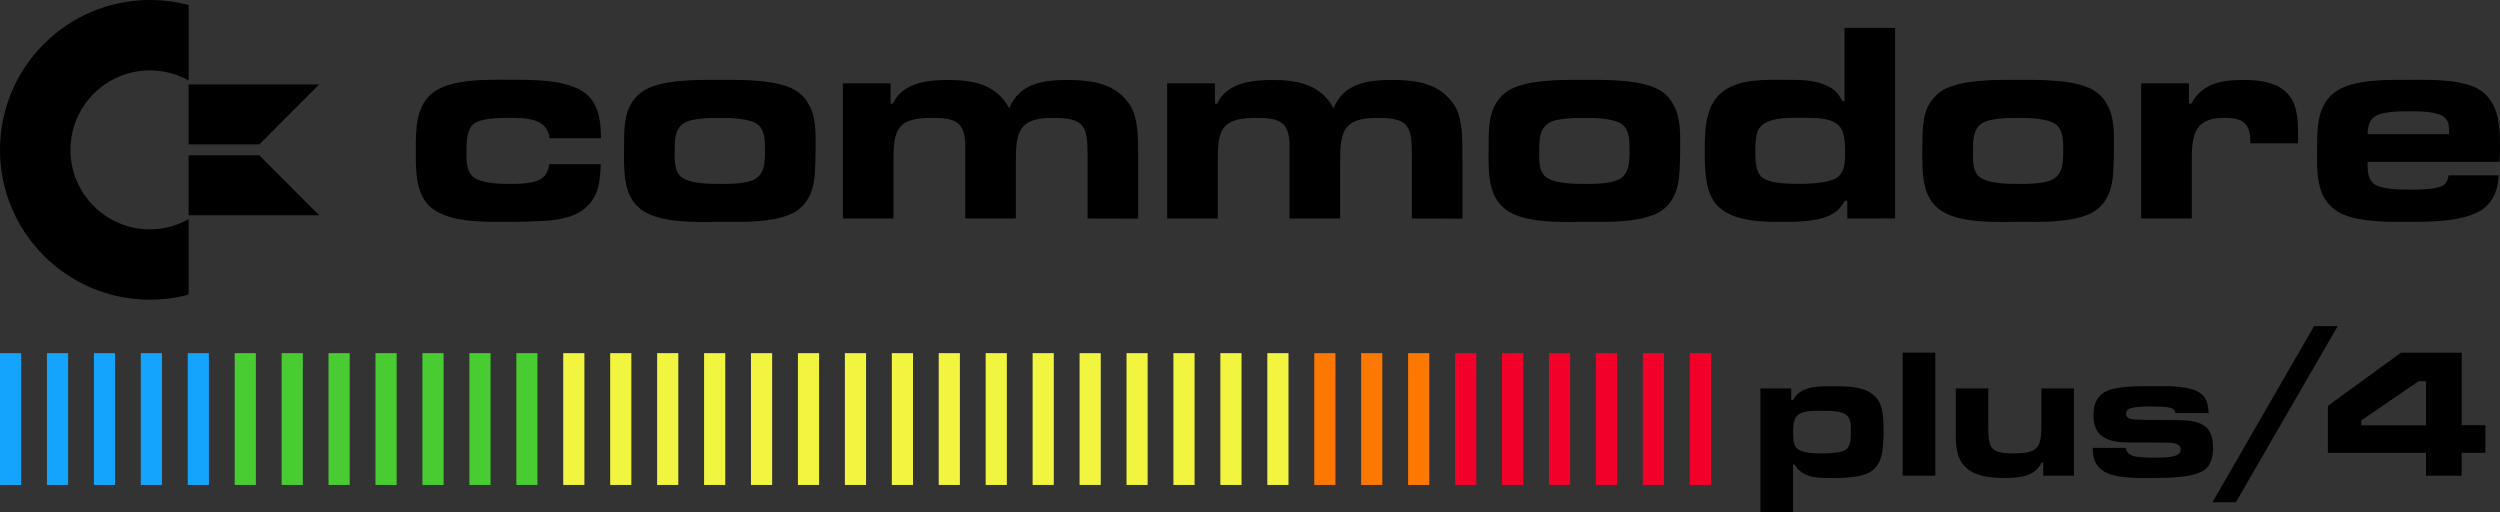 <?xml version="1.0" encoding="utf-8"?>
<!-- Generator: Adobe Illustrator 25.4.1, SVG Export Plug-In . SVG Version: 6.00 Build 0)  -->
<svg version="1.1" id="Layer_1" xmlns="http://www.w3.org/2000/svg" xmlns:xlink="http://www.w3.org/1999/xlink" x="0px" y="0px"
	 viewBox="0 0 3839 786.4" style="enable-background:new 0 0 3839 786.4;" xml:space="preserve">
<rect x="0" y="0" width="3839" height="786.4" fill="#333333" stroke="none"/>
<style type="text/css">
	.st0{fill-rule:evenodd;clip-rule:evenodd;fill:#14A3FD;}
	.st1{fill-rule:evenodd;clip-rule:evenodd;fill:#21ADCA;}
	.st2{fill-rule:evenodd;clip-rule:evenodd;fill:#2EB897;}
	.st3{fill-rule:evenodd;clip-rule:evenodd;fill:#3BC264;}
	.st4{fill-rule:evenodd;clip-rule:evenodd;fill:#48CC31;}
	.st5{fill-rule:evenodd;clip-rule:evenodd;fill:#6AD434;}
	.st6{fill-rule:evenodd;clip-rule:evenodd;fill:#8BDC37;}
	.st7{fill-rule:evenodd;clip-rule:evenodd;fill:#AEE53A;}
	.st8{fill-rule:evenodd;clip-rule:evenodd;fill:#D0ED3D;}
	.st9{fill-rule:evenodd;clip-rule:evenodd;fill:#F2F540;}
	.st10{fill-rule:evenodd;clip-rule:evenodd;fill:#F5D630;}
	.st11{fill-rule:evenodd;clip-rule:evenodd;fill:#F8B621;}
	.st12{fill-rule:evenodd;clip-rule:evenodd;fill:#FA9711;}
	.st13{fill-rule:evenodd;clip-rule:evenodd;fill:#FD7801;}
	.st14{fill-rule:evenodd;clip-rule:evenodd;fill:#F9500E;}
	.st15{fill-rule:evenodd;clip-rule:evenodd;fill:#F6281C;}
	.st16{fill-rule:evenodd;clip-rule:evenodd;fill:#F20029;}
	.st17{fill:#002684;}
	.st18{fill:#F20029;}
	.st19{fill-rule:evenodd;clip-rule:evenodd;fill:#002684;}
	.st20{fill-rule:evenodd;clip-rule:evenodd;fill:#12506F;}
	.st21{fill-rule:evenodd;clip-rule:evenodd;fill:#24795B;}
	.st22{fill-rule:evenodd;clip-rule:evenodd;fill:#36A346;}
	.st23{fill:#FFFFFF;}
	.st24{fill-rule:evenodd;clip-rule:evenodd;fill:#3E3632;}
	.st25{fill:#282422;}
	.st26{fill:url(#SVGID_1_);}
	.st27{fill:url(#SVGID_00000079480658209853620630000017027850537515407021_);}
	.st28{fill:url(#SVGID_00000168797613739811347740000004585607232483255950_);}
	.st29{fill:url(#SVGID_00000003096012112286346240000000145713720862582170_);}
	.st30{fill:url(#SVGID_00000116222362007836462540000012691744869814199998_);}
	.st31{fill:url(#SVGID_00000036973321696490117100000003022102189881595053_);}
	.st32{fill:url(#SVGID_00000133504059452552032480000016405857589091946917_);}
	.st33{fill:url(#SVGID_00000061448478889718249510000014910770646291699377_);}
	.st34{fill:url(#SVGID_00000144332492104470244700000002069548579812834711_);}
	.st35{fill:url(#SVGID_00000091734211401313157870000006768133504385875103_);}
	.st36{fill:url(#SVGID_00000028321655662868373200000007175287559803951031_);}
	.st37{fill:url(#SVGID_00000063629884636896278380000006891208434995037617_);}
	.st38{fill:url(#SVGID_00000080189155603587430500000012961850373275305144_);}
	.st39{fill:url(#SVGID_00000072983005000954487320000015020026945201546129_);}
	.st40{fill:url(#SVGID_00000026121566846606412270000003287482034244295564_);}
	.st41{fill:url(#SVGID_00000088835870313327461920000006624224266832425639_);}
	.st42{fill:url(#SVGID_00000025416401930937772220000001660318675658876820_);}
	.st43{fill:url(#SVGID_00000072259387004854988450000012486597415352574653_);}
	.st44{fill-rule:evenodd;clip-rule:evenodd;fill:#FFFFFF;}
	.st45{fill:url(#SVGID_00000010274611049266559160000005817164147974195871_);}
	.st46{fill:url(#SVGID_00000102504115398103588500000003027999532095612587_);}
	.st47{fill:url(#SVGID_00000137129933084712820780000011209146241963533468_);}
	.st48{fill:url(#SVGID_00000076562804119166453880000011115462069494694565_);}
	.st49{fill:url(#SVGID_00000100370799028304150870000017627712613039984314_);}
	.st50{fill:url(#SVGID_00000162316463131207605730000003902124723870522763_);}
	.st51{fill:url(#SVGID_00000114784762591432615430000010213991059144793231_);}
	.st52{fill:url(#SVGID_00000018936730137515347040000014287051276111061938_);}
	.st53{fill:url(#SVGID_00000159441841664133246040000011833244088072309157_);}
	.st54{fill:url(#SVGID_00000026882135877247972510000000125576659261568944_);}
	.st55{fill:url(#SVGID_00000181088004101891054890000006868122873629608849_);}
	.st56{fill:url(#SVGID_00000168795677156031373600000007862854319005607343_);}
	.st57{fill:url(#SVGID_00000106112248910814229300000006711155599125216431_);}
	.st58{fill:url(#SVGID_00000174582756380028315660000015318404213266666894_);}
	.st59{fill:url(#SVGID_00000111911042854016745530000017790373639577790911_);}
	.st60{fill:url(#SVGID_00000080191781483309714040000012544799548504487573_);}
	.st61{fill:url(#SVGID_00000088814010073132084390000010908368491285974427_);}
	.st62{fill:url(#SVGID_00000088827425774983042310000007770369449839979156_);}
</style>
<g>
	<g>
		<g>
			<polygon id="polygon15_00000170266485081361230570000003474951912289369475_" class="st0" points="32.5,542.3 32.5,542.3 
				32.5,744.7 0,744.7 0,542.3 			"/>
			<polygon class="st0" points="104.6,542.3 104.6,542.3 104.6,744.7 72.1,744.7 72.1,542.3 			"/>
			<polygon class="st0" points="176.6,542.3 176.6,542.3 176.6,744.7 144.2,744.7 144.2,542.3 			"/>
			<polygon class="st0" points="248.7,542.3 248.7,542.3 248.7,744.7 216.2,744.7 216.2,542.3 			"/>
			<polygon class="st0" points="320.8,542.3 320.8,542.3 320.8,744.7 288.3,744.7 288.3,542.3 			"/>
			<polygon class="st4" points="392.9,542.3 392.9,542.3 392.9,744.7 360.4,744.7 360.4,542.3 			"/>
			<polygon class="st4" points="465,542.3 465,542.3 465,744.7 432.5,744.7 432.5,542.3 			"/>
			<polygon class="st4" points="537,542.3 537,542.3 537,744.7 504.5,744.7 504.5,542.3 			"/>
			<polygon class="st4" points="609.1,542.3 609.1,542.3 609.1,744.7 576.6,744.7 576.6,542.3 			"/>
			<polygon class="st4" points="681.2,542.3 681.2,542.3 681.2,744.7 648.7,744.7 648.7,542.3 			"/>
			<polygon class="st4" points="753.3,542.3 753.3,542.3 753.3,744.7 720.8,744.7 720.8,542.3 			"/>
			<polygon class="st4" points="825.3,542.3 825.3,542.3 825.3,744.7 792.9,744.7 792.9,542.3 			"/>
			<polygon class="st9" points="897.4,542.3 897.4,542.3 897.4,744.7 864.9,744.7 864.9,542.3 			"/>
			<polygon class="st9" points="969.5,542.3 969.5,542.3 969.5,744.7 937,744.7 937,542.3 			"/>
			<polygon class="st9" points="1041.6,542.3 1041.6,542.3 1041.6,744.7 1009.1,744.7 1009.1,542.3 			"/>
			<polygon class="st9" points="1113.7,542.3 1113.7,542.3 1113.7,744.7 1081.2,744.7 1081.2,542.3 			"/>
			<polygon class="st9" points="1185.7,542.3 1185.7,542.3 1185.7,744.7 1153.2,744.7 1153.2,542.3 			"/>
			<polygon class="st9" points="1257.8,542.3 1257.8,542.3 1257.8,744.7 1225.3,744.7 1225.3,542.3 			"/>
			<polygon class="st9" points="1329.9,542.3 1329.9,542.3 1329.9,744.7 1297.4,744.7 1297.4,542.3 			"/>
			<polygon class="st9" points="1402,542.3 1402,542.3 1402,744.7 1369.5,744.7 1369.5,542.3 			"/>
			<polygon class="st9" points="1474,542.3 1474,542.3 1474,744.7 1441.5,744.7 1441.5,542.3 			"/>
			<polygon class="st9" points="1546.1,542.3 1546.1,542.3 1546.1,744.7 1513.6,744.7 1513.6,542.3 			"/>
			<polygon class="st9" points="1618.2,542.3 1618.2,542.3 1618.2,744.7 1585.7,744.7 1585.7,542.3 			"/>
			<polygon class="st9" points="1690.3,542.3 1690.3,542.3 1690.3,744.7 1657.8,744.7 1657.8,542.3 			"/>
			<polygon class="st9" points="1762.3,542.3 1762.3,542.3 1762.3,744.7 1729.9,744.7 1729.9,542.3 			"/>
			<polygon class="st9" points="1834.4,542.3 1834.4,542.3 1834.4,744.7 1801.9,744.7 1801.9,542.3 			"/>
			<polygon class="st9" points="1906.5,542.3 1906.5,542.3 1906.5,744.7 1874,744.7 1874,542.3 			"/>
			<polygon class="st9" points="1978.6,542.3 1978.6,542.3 1978.6,744.7 1946.1,744.7 1946.1,542.3 			"/>
			<polygon class="st13" points="2050.7,542.3 2050.7,542.3 2050.7,744.7 2018.2,744.7 2018.2,542.3 			"/>
			<polygon class="st13" points="2122.7,542.3 2122.7,542.3 2122.7,744.7 2090.2,744.7 2090.2,542.3 			"/>
			<polygon class="st13" points="2194.8,542.3 2194.8,542.3 2194.8,744.7 2162.3,744.7 2162.3,542.3 			"/>
			<polygon class="st16" points="2267,542.3 2267,542.3 2267,744.7 2234.4,744.7 2234.4,542.3 			"/>
			<polygon class="st16" points="2339.1,542.3 2339.1,542.3 2339.1,744.7 2306.5,744.7 2306.5,542.3 			"/>
			<polygon class="st16" points="2411.1,542.3 2411.1,542.3 2411.1,744.7 2378.6,744.7 2378.6,542.3 			"/>
			<polygon class="st16" points="2483.2,542.3 2483.2,542.3 2483.2,744.7 2450.6,744.7 2450.6,542.3 			"/>
			<polygon class="st16" points="2555.3,542.3 2555.3,542.3 2555.3,744.7 2522.7,744.7 2522.7,542.3 			"/>
			<polygon id="polygon15_00000183246268552879541000000016762452079441465731_" class="st16" points="2627.4,542.3 2627.4,542.3 
				2627.4,744.7 2594.8,744.7 2594.8,542.3 			"/>
		</g>
		<g>
			<path d="M843.9,212.2c-3.5-32-39.1-31.2-64.1-31.2c-13.6,0-42.1,0.4-53.1,9.7c-10.5,8.8-10.5,31.6-10.5,43.9
				c0,11.8,0.4,27.7,9.7,36.4c11,10.5,41.3,11.4,55.3,11.4c9.7,0,18.9,0,28.5-1.3c19.3-2.6,30.7-8.3,33.8-29h79
				c-0.9,23.3-2.2,45.6-19.3,63.2c-18,18.9-45.6,22.8-70.7,24.1c-18.9,0.9-37.3,1.3-56.2,1.3c-33.8,0-82.1,0.9-111-19.3
				c-28.1-19.7-26.8-61-26.8-91.3c0-29.8-0.4-65.4,24.6-86.5c27.2-22.8,83.8-21.1,117.2-21.1c33.4,0,91.3-1.3,118.9,21.1
				c7.5,6.1,12.3,12.3,16.2,21.5c6.6,15.4,7,30.3,7.5,47L843.9,212.2L843.9,212.2z"/>
			<path d="M1251.1,268.3c-1.8,20.2-7,38.2-22.8,51.8c-26.8,23.3-90,20.6-122.9,20.6c-34.2,0-94.8,3.1-122.9-20.6
				c-7.9-6.6-12.7-13.6-16.7-22.8c-8.8-21.5-7.5-48.7-7.5-71.5c0-11.4,0-23.3,1.3-34.7c1.8-19.7,9.2-37.3,25.5-49.6
				c26.3-20.2,89.1-18.9,120.3-18.9c31.6,0,93.5-1.3,120.3,18.9c7.5,5.7,12.3,11.4,16.7,19.8c11.4,20.2,10.1,46.1,10.1,68.5
				C1252.4,242.4,1252,255.6,1251.1,268.3z M1165.1,192.4c-11.4-11-44.8-11.4-59.3-11.4c-14,0-28.5,0.4-42.1,3.1
				c-27.2,5.3-27.7,26.3-27.7,50c0,11.4-0.4,26.8,7.9,35.6c11.9,12.7,46.1,12.7,61.9,12.7c14.9,0,30.7,0,45.2-4
				c24.1-6.6,23.7-28.5,23.7-50C1174.7,216.6,1174.3,201.2,1165.1,192.4z"/>
			<path d="M1670.1,335.5v-97c0-44.8-4.8-57.5-52.7-57.5c-53.5,0-57.5,21.1-57.5,68.9v85.6h-77.7v-97V224c0-37.7-16.2-43-51.4-43
				c-55.3,0-58.8,19.7-58.8,68.9v85.6h-77.7V128h73.3v31.2h3.5c14.5-32,53.1-36.4,84.3-36.4c39.5,0,74.2,6.6,94.4,43.4
				c15.8-38.6,52.7-43.4,90-43.4c30.3,0,64.1,3.5,86,26.8c7.5,7.9,13.2,16.2,16.2,26.8c6.1,20.2,5.7,41.7,5.7,62.3v97L1670.1,335.5
				L1670.1,335.5z"/>
			<path d="M2168.1,335.5v-97c0-44.8-4.8-57.5-52.7-57.5c-53.5,0-57.5,21.1-57.5,68.9v85.6h-77.7v-97V224c0-37.7-16.2-43-51.4-43
				c-55.3,0-58.8,19.7-58.8,68.9v85.6h-77.7V128h73.3v31.2h3.5c14.5-32,53.1-36.4,84.3-36.4c39.5,0,74.2,6.6,94.4,43.4
				c15.8-38.6,52.7-43.4,90-43.4c30.3,0,64.1,3.5,86,26.8c7.5,7.9,13.2,16.2,16.2,26.8c6.1,20.2,5.7,41.7,5.7,62.3v97L2168.1,335.5
				L2168.1,335.5z"/>
			<path d="M2578.7,268.3c-1.8,20.2-7,38.2-22.8,51.8c-26.8,23.3-90,20.6-122.9,20.6c-34.2,0-94.8,3.1-122.9-20.6
				c-7.9-6.6-12.7-13.6-16.7-22.8c-8.8-21.5-7.5-48.7-7.5-71.5c0-11.4,0-23.3,1.3-34.7c1.8-19.7,9.2-37.3,25.5-49.6
				c26.3-20.2,89.1-18.9,120.3-18.9c31.6,0,93.5-1.3,120.3,18.9c7.5,5.7,12.3,11.4,16.7,19.8c11.4,20.2,10.1,46.1,10.1,68.5
				C2580.1,242.4,2579.6,255.6,2578.7,268.3z M2492.7,192.4c-11.4-11-44.8-11.4-59.3-11.4c-14,0-28.5,0.4-42.1,3.1
				c-27.2,5.3-27.7,26.3-27.7,50c0,11.4-0.4,26.8,7.9,35.6c11.9,12.7,46.1,12.7,61.9,12.7c14.9,0,30.7,0,45.2-4
				c24.1-6.6,23.7-28.5,23.7-50C2502.4,216.6,2501.9,201.2,2492.7,192.4z"/>
			<path d="M2836.7,335.5v-27.2h-3.9c-5.3,8.8-9.2,14.5-18,19.7c-19.3,11.9-51.8,12.7-73.7,12.7c-32,0-75.5,0.4-100.9-21.9
				c-22.8-20.2-22.4-60.1-22.4-88.2c0-32.5,0.9-72,30.7-92.2c26.3-17.6,63.2-15.8,93.5-15.8c22.8,0,47.8-0.4,68,11.4
				c10.1,5.7,13.6,11.4,19.3,21.5h3.1V42.8h77.7v292.6L2836.7,335.5L2836.7,335.5z M2828.8,200.3c-9.2-21.1-42.6-19.3-61.4-19.3
				c-19.3,0-58.4-2.2-68,19.7c-3.5,8.8-3.9,20.2-3.9,29.4c0,12.3-0.4,31.2,8.8,40.8c10.5,11.4,44.3,11.4,58.4,11.4
				c15.8,0,35.1-0.9,50-5.7c21.1-6.6,20.6-26.8,20.6-45.6C2833.2,221.4,2832.8,209.5,2828.8,200.3z"/>
			<path d="M3244.8,268.3c-1.8,20.2-7,38.2-22.8,51.8c-26.8,23.3-90,20.6-122.9,20.6c-34.2,0-94.8,3.1-122.9-20.6
				c-7.9-6.6-12.7-13.6-16.7-22.8c-8.8-21.5-7.5-48.7-7.5-71.5c0-11.4,0-23.3,1.3-34.7c1.8-19.7,9.2-37.3,25.5-49.6
				c26.3-20.2,89.1-18.9,120.3-18.9c31.6,0,93.5-1.3,120.3,18.9c7.5,5.7,12.3,11.4,16.7,19.8c11.4,20.2,10.1,46.1,10.1,68.5
				C3246.1,242.4,3245.6,255.6,3244.8,268.3z M3158.7,192.4c-11.4-11-44.8-11.4-59.3-11.4c-14,0-28.5,0.4-42.1,3.1
				c-27.2,5.3-27.7,26.3-27.7,50c0,11.4-0.4,26.8,7.9,35.6c11.9,12.7,46.1,12.7,61.9,12.7c14.9,0,30.7,0,45.2-4
				c24.1-6.6,23.7-28.5,23.7-50C3168.4,216.6,3168,201.2,3158.7,192.4z"/>
			<path d="M3528.6,220.1h-72.9c0-30.7-10.1-39.1-40.8-39.1c-47.8,0-49.2,30.3-49.2,68.5v86h-77.7V128h73.3v31.2h3.5
				c18-32,47-36.4,80.8-36.4c24.1,0,53.1,3.1,69.3,23.3c14.5,18,14,43.9,14,65.8C3529.1,214.4,3528.6,217.4,3528.6,220.1z"/>
			<path d="M3838.4,248.6h-202.7c0,11.8-0.4,25.5,9.7,33.8c10.5,8.3,39.9,8.8,52.7,8.8c12.7,0,48.3,0.4,56.6-8.8
				c3.5-3.5,4.4-8.3,5.3-13.2h77.2c-1.8,19.7-5.7,35.1-20.6,48.7c-26.8,24.1-90.9,22.8-124.6,22.8c-30.7,0-82.1,0.4-107.5-19.3
				c-7.9-6.1-13.2-13.2-17.6-21.9c-9.7-20.2-8.8-45.2-8.8-66.7c0-13.2,0-26.3,1.3-39.1c2.2-21.1,9.2-39.9,26.8-52.7
				c27.2-19.7,81.6-18.4,113.7-18.4c29.4,0,61.4-0.9,90,7.5c46.1,13.6,49.2,55.7,49.2,97.4C3838.8,234.5,3838.8,241.6,3838.4,248.6z
				 M3760.7,201.2c0-7.9-0.4-14-6.1-20.2c-9.2-10.1-40.8-10.1-53.5-10.1c-11.8,0-23.7,0-35.1,1.8c-21.9,3.1-29.8,11.4-30.3,33.4
				h125.1L3760.7,201.2L3760.7,201.2z"/>
		</g>
		<g>
			<path d="M2891.1,688.9c-1.4,12.5-5.1,24.7-15,32.9c-14.4,12.2-45.6,12.2-63.5,12.2c-21.8,0-44.5,0.3-56.9-20.7h-2.3v73.1h-50.1
				V596.5h47.3v18.1h2.6c11.6-22.4,39.4-21.5,61.5-21.5c26.3,0,62.9,0,73.4,29.7c4.3,12.2,4.3,28.6,4.3,41.4
				C2892.3,672.4,2892,680.6,2891.1,688.9z M2837.6,639.6c-7.1-9.1-28-8.8-38.2-8.8c-12.5,0-37.1-1.7-43.1,12.5
				c-2.8,6.2-2.8,15-2.8,21.8c0,7.4,0.3,15.6,4.5,21.8c6.5,9.3,30,9.3,39.9,9.3c9.6,0,20.7-0.3,30-2.8c15.3-4.2,14.2-19.3,14.2-32.6
				C2842.1,653.4,2842.4,645.8,2837.6,639.6z"/>
			<path d="M2921.8,730.5V541.5h50.1v188.9H2921.8z"/>
			<path d="M3137.6,730.5v-20.1h-2.6c-10.5,22.4-36,23.5-57.5,23.5c-26.9,0-58.9-3.7-69.7-32.6c-5.1-13.9-4.5-28.9-4.5-43.6v-61.2
				h49.9v61.2c0,32.9,6.2,38.5,39.4,38.5c38.5,0,42.2-9.9,42.2-45.9v-53.8h49.9v134L3137.6,730.5L3137.6,730.5z"/>
			<path d="M3388,719.2c-15.6,15.6-64.6,14.7-84.7,14.7c-21.8,0-60.3,1.7-77.9-13.9c-9.6-8.5-11.6-19.8-11.9-32.3h51
				c1.1,12.2,13.6,13.6,23.2,14.4c6.2,0.6,12.5,0.6,18.7,0.6c8.8,0,32.6,0.6,39.4-5.7c2-1.7,2.8-4.3,2.8-6.8
				c0-11-15.6-10.5-23.2-10.5c-9.3,0-18.7-0.3-28-0.3c-9.6,0-19.3,0-28.9,0c-30,0-53.8-7.1-53.8-41.6c0-21.2,8.5-35.4,29.7-40.5
				c19.5-4.5,42.8-4.3,62.6-4.3c21,0,57.5-1.4,73.9,12.2c8.8,7.4,9.9,18.4,10.8,29.2h-51c-0.6-2.8-1.1-4.8-3.7-6.5
				c-5.4-3.7-25.5-3.7-31.7-3.7c-8.2,0-30.3-0.3-37.4,4.5c-2,1.7-3.1,3.7-3.1,6.2c0,7.4,5.9,8.5,11.9,9.1
				c12.7,1.1,27.5,0.8,40.2,0.8l28,0.3c31.4,0.3,53.5,6.2,53.5,41.9C3398.5,698.5,3396.5,710.7,3388,719.2z"/>
			<path d="M3433.4,771.3h-36l156.1-270.5h36.3L3433.4,771.3z"/>
			<path d="M3780.1,695.4v35.1h-54.7v-35.1h-150.7v-72.2l112.2-81.6h93.2v111.3h36.5v42.5H3780.1z M3725.4,585.5h-11.6l-87.8,60.1
				v7.4h99.4L3725.4,585.5L3725.4,585.5z"/>
		</g>
		<g>
			<path d="M108.2,230.1c0-67.3,54.7-122,122-122c21.6,0,41.9,5.7,59.5,15.6V7.8c-19-5.1-38.9-7.8-59.5-7.8C103.1,0,0,103.1,0,230.1
				s103.1,230.1,230.1,230.1c20.6,0,40.5-2.7,59.5-7.8V336.6c-17.6,9.9-37.9,15.6-59.5,15.6C162.8,352.2,108.2,297.4,108.2,230.1z"
				/>
			<polygon points="289.6,221.7 398.2,221.7 490.1,129.7 289.6,129.7 			"/>
			<polygon points="289.6,238.5 289.6,330.6 490.1,330.6 398.2,238.5 			"/>
		</g>
	</g>
</g>
</svg>
